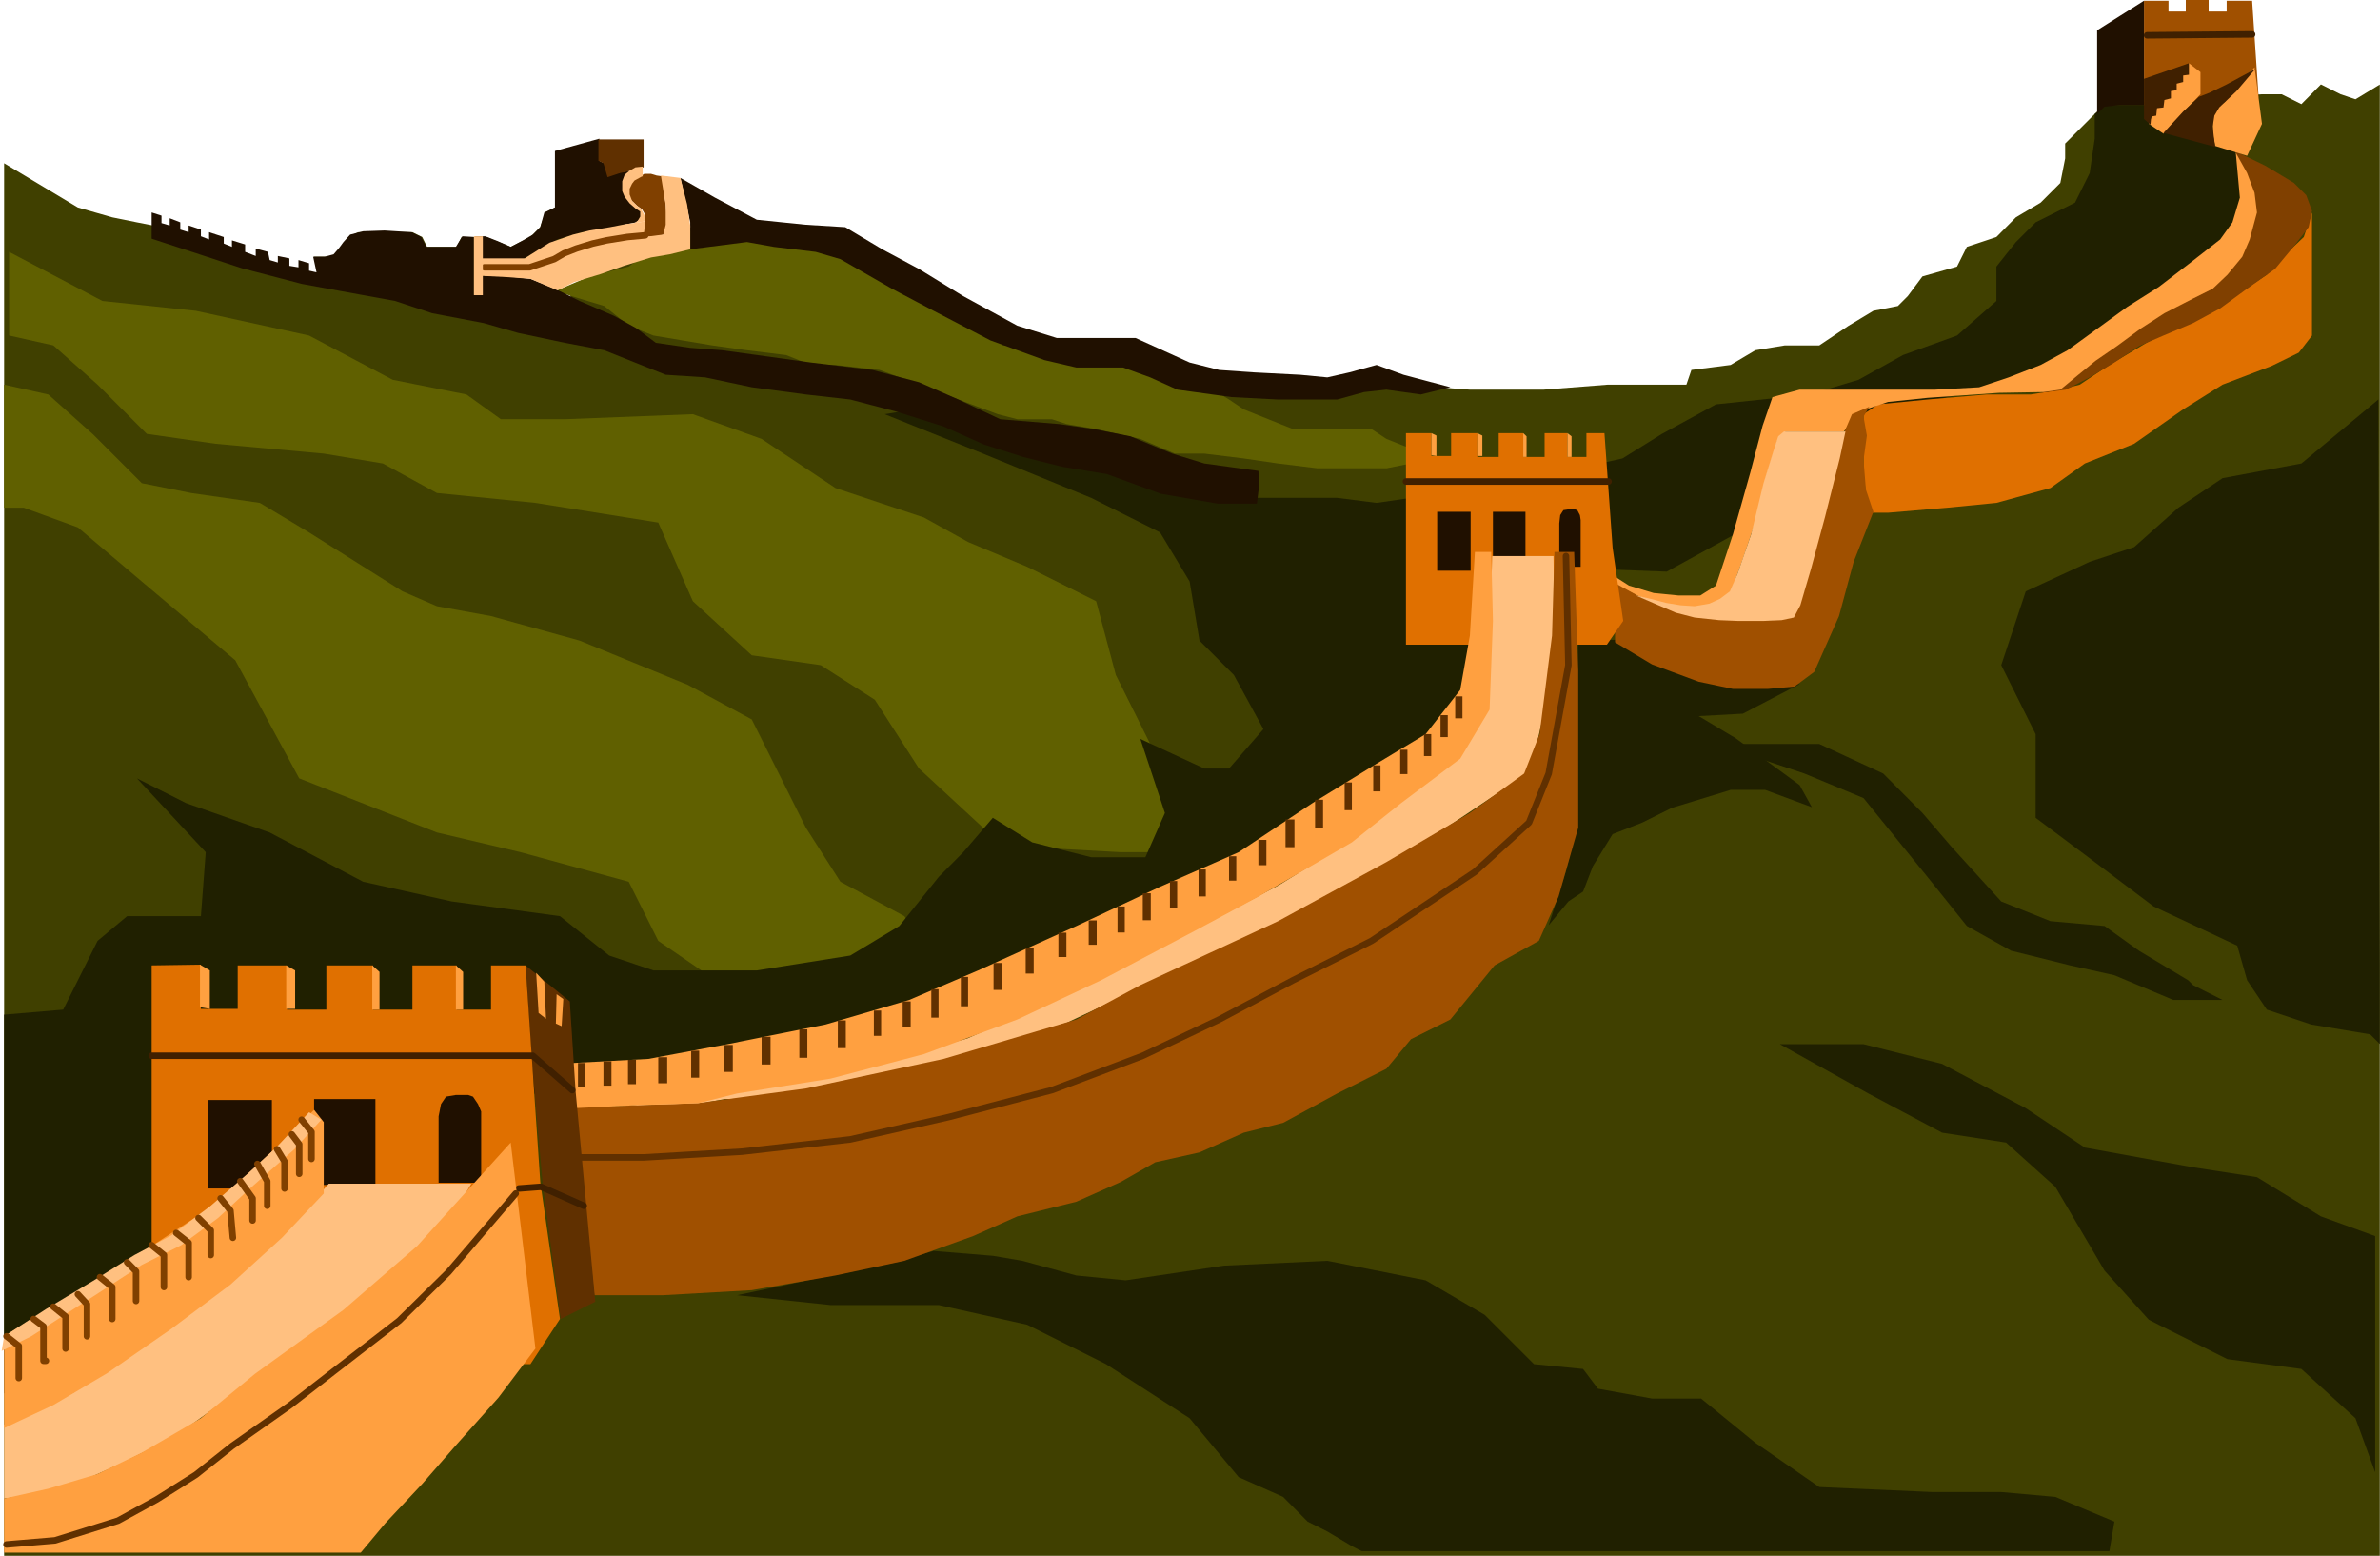 <?xml version="1.0" encoding="UTF-8" standalone="no"?>
<svg
   xmlns:ooo="http://xml.openoffice.org/svg/export"
   xmlns:dc="http://purl.org/dc/elements/1.1/"
   xmlns:cc="http://creativecommons.org/ns#"
   xmlns:rdf="http://www.w3.org/1999/02/22-rdf-syntax-ns#"
   xmlns:svg="http://www.w3.org/2000/svg"
   xmlns="http://www.w3.org/2000/svg"
   xmlns:sodipodi="http://sodipodi.sourceforge.net/DTD/sodipodi-0.dtd"
   xmlns:inkscape="http://www.inkscape.org/namespaces/inkscape"
   version="1.2"
   width="128.06mm"
   height="83.7mm"
   viewBox="0 0 12806 8370"
   preserveAspectRatio="xMidYMid"
   xml:space="preserve"
   id="svg287"
   sodipodi:docname="gratwall.svg"
   style="fill-rule:evenodd;stroke-width:28.222;stroke-linejoin:round"
   inkscape:version="0.92.5 (2060ec1f9f, 2020-04-08)"><sodipodi:namedview
   pagecolor="#ffffff"
   bordercolor="#666666"
   borderopacity="1"
   objecttolerance="10"
   gridtolerance="10"
   guidetolerance="10"
   inkscape:pageopacity="0"
   inkscape:pageshadow="2"
   inkscape:window-width="664"
   inkscape:window-height="487"
   id="namedview289"
   showgrid="false"
   inkscape:zoom="0.2102413"
   inkscape:cx="242.00315"
   inkscape:cy="158.17323"
   inkscape:window-x="0"
   inkscape:window-y="0"
   inkscape:window-maximized="0"
   inkscape:current-layer="svg287" />
 <defs
   class="ClipPathGroup"
   id="defs8">
  <clipPath
   id="presentation_clip_path"
   clipPathUnits="userSpaceOnUse">
   <rect
   x="0"
   y="0"
   width="21000"
   height="29700"
   id="rect2" />
  </clipPath>
  <clipPath
   id="presentation_clip_path_shrink"
   clipPathUnits="userSpaceOnUse">
   <rect
   x="21"
   y="29"
   width="20958"
   height="29641"
   id="rect5" />
  </clipPath>
 </defs>
 <defs
   class="TextShapeIndex"
   id="defs12">
  <g
   ooo:slide="id1"
   ooo:id-list="id3"
   id="g10" />
 </defs>
 <defs
   class="EmbeddedBulletChars"
   id="defs44">
  <g
   id="bullet-char-template-57356"
   transform="matrix(4.8828125e-4,0,0,-4.8828125e-4,0,0)">
   <path
   d="M 580,1141 1163,571 580,0 -4,571 Z"
   id="path14"
   inkscape:connector-curvature="0" />
  </g>
  <g
   id="bullet-char-template-57354"
   transform="matrix(4.8828125e-4,0,0,-4.8828125e-4,0,0)">
   <path
   d="M 8,1128 H 1137 V 0 H 8 Z"
   id="path17"
   inkscape:connector-curvature="0" />
  </g>
  <g
   id="bullet-char-template-10146"
   transform="matrix(4.8828125e-4,0,0,-4.8828125e-4,0,0)">
   <path
   d="M 174,0 602,739 174,1481 1456,739 Z M 1358,739 309,1346 659,739 Z"
   id="path20"
   inkscape:connector-curvature="0" />
  </g>
  <g
   id="bullet-char-template-10132"
   transform="matrix(4.8828125e-4,0,0,-4.8828125e-4,0,0)">
   <path
   d="M 2015,739 1276,0 H 717 l 543,543 H 174 v 393 h 1086 l -543,545 h 557 z"
   id="path23"
   inkscape:connector-curvature="0" />
  </g>
  <g
   id="bullet-char-template-10007"
   transform="matrix(4.8828125e-4,0,0,-4.8828125e-4,0,0)">
   <path
   d="m 0,-2 c -7,16 -16,29 -25,39 l 381,530 c -94,256 -141,385 -141,387 0,25 13,38 40,38 9,0 21,-2 34,-5 21,4 42,12 65,25 l 27,-13 111,-251 280,301 64,-25 24,25 c 21,-10 41,-24 62,-43 C 886,937 835,863 770,784 769,783 710,716 594,584 L 774,223 c 0,-27 -21,-55 -63,-84 l 16,-20 C 717,90 699,76 672,76 641,76 570,178 457,381 L 164,-76 c -22,-34 -53,-51 -92,-51 -42,0 -63,17 -64,51 -7,9 -10,24 -10,44 0,9 1,19 2,30 z"
   id="path26"
   inkscape:connector-curvature="0" />
  </g>
  <g
   id="bullet-char-template-10004"
   transform="matrix(4.8828125e-4,0,0,-4.8828125e-4,0,0)">
   <path
   d="M 285,-33 C 182,-33 111,30 74,156 52,228 41,333 41,471 c 0,78 14,145 41,201 34,71 87,106 158,106 53,0 88,-31 106,-94 l 23,-176 c 8,-64 28,-97 59,-98 l 735,706 c 11,11 33,17 66,17 42,0 63,-15 63,-46 V 965 c 0,-36 -10,-64 -30,-84 L 442,47 C 390,-6 338,-33 285,-33 Z"
   id="path29"
   inkscape:connector-curvature="0" />
  </g>
  <g
   id="bullet-char-template-9679"
   transform="matrix(4.8828125e-4,0,0,-4.8828125e-4,0,0)">
   <path
   d="M 813,0 C 632,0 489,54 383,161 276,268 223,411 223,592 c 0,181 53,324 160,431 106,107 249,161 430,161 179,0 323,-54 432,-161 108,-107 162,-251 162,-431 0,-180 -54,-324 -162,-431 C 1136,54 992,0 813,0 Z"
   id="path32"
   inkscape:connector-curvature="0" />
  </g>
  <g
   id="bullet-char-template-8226"
   transform="matrix(4.8828125e-4,0,0,-4.8828125e-4,0,0)">
   <path
   d="m 346,457 c -73,0 -137,26 -191,78 -54,51 -81,114 -81,188 0,73 27,136 81,188 54,52 118,78 191,78 73,0 134,-26 185,-79 51,-51 77,-114 77,-187 0,-75 -25,-137 -76,-188 -50,-52 -112,-78 -186,-78 z"
   id="path35"
   inkscape:connector-curvature="0" />
  </g>
  <g
   id="bullet-char-template-8211"
   transform="matrix(4.8828125e-4,0,0,-4.8828125e-4,0,0)">
   <path
   d="M -4,459 H 1135 V 606 H -4 Z"
   id="path38"
   inkscape:connector-curvature="0" />
  </g>
  <g
   id="bullet-char-template-61548"
   transform="matrix(4.8828125e-4,0,0,-4.8828125e-4,0,0)">
   <path
   d="m 173,740 c 0,163 58,303 173,419 116,115 255,173 419,173 163,0 302,-58 418,-173 116,-116 174,-256 174,-419 0,-163 -58,-303 -174,-418 C 1067,206 928,148 765,148 601,148 462,206 346,322 231,437 173,577 173,740 Z"
   id="path41"
   inkscape:connector-curvature="0" />
  </g>
 </defs>
 <g
   id="g49"
   transform="translate(-4097,-10665)">
  <g
   id="id2"
   class="Master_Slide">
   <g
   id="bg-id2"
   class="Background" />
   <g
   id="bo-id2"
   class="BackgroundObjects" />
  </g>
 </g>
 <g
   class="SlideGroup"
   id="g285"
   transform="translate(-4097,-10665)">
  <g
   id="g283">
   <g
   id="container-id1">
    <g
   id="id1"
   class="Slide"
   clip-path="url(#presentation_clip_path)">
     <g
   class="Page"
   id="g279">
      <g
   class="Graphic"
   id="g277">
       <g
   id="id3">
        <rect
   class="BoundingBox"
   x="4097"
   y="10665"
   width="12806"
   height="8370"
   id="rect51"
   style="fill:none;stroke:none" />
        <defs
   id="defs56">
         <clipPath
   id="clip_path_1"
   clipPathUnits="userSpaceOnUse">
          <path
   d="m 4097,10665 h 12805 v 8369 H 4097 Z"
   id="path53"
   inkscape:connector-curvature="0" />
         </clipPath>
        </defs>
        <g
   clip-path="url(#clip_path_1)"
   id="g274">
         <path
   d="m 4119,11543 v 7492 h 12784 v -7916 l -132,80 -80,-27 -106,-53 -105,106 -106,-53 h -106 l -847,53 -106,106 -106,106 v 80 l -26,132 -106,106 -133,79 -105,106 -159,53 -53,106 -186,53 -79,106 -53,53 -132,26 -133,80 -158,106 h -186 l -158,26 -133,79 -211,27 -27,79 h -238 -185 l -345,27 h -185 -212 l -370,-27 -212,-53 -132,106 h -212 l -423,-26 -318,-106 -291,-53 -291,-79 -212,-27 -529,-291 -397,-238 -292,-27 -264,-26 -265,-27 v 133 h -132 l -238,79 -159,53 -106,106 291,212 -450,-133 -265,-106 -53,-132 h 212 l 185,-106 186,-26 79,-53 h 106 v -53 l -132,-53 -239,-27 -52,27 -27,79 -53,53 -106,53 -132,-53 h -132 l -27,53 h -159 l -26,-53 -53,-26 h -106 -185 l -53,26 -27,53 -53,53 h -105 l 52,106 -264,-53 -371,-132 -238,-80 -132,-26 -133,-27 -185,-53 z"
   id="path58"
   inkscape:connector-curvature="0"
   style="fill:#404000;stroke:none" />
         <path
   d="m 7613,12470 -133,-53 -132,-106 -265,-80 186,-79 211,-53 106,-79 212,-27 v -79 l 132,-27 133,27 185,26 h 185 106 l 318,185 264,159 345,212 26,27 h 291 l 106,26 79,79 h 159 159 l 159,106 h 132 l 133,80 79,53 265,106 h 291 132 l 80,53 264,105 -264,53 h -371 l -212,-26 -185,-27 -212,-26 h -159 l -185,-79 -238,-53 -159,-27 -79,-26 h -186 l -105,-27 -212,-79 -212,-80 -212,-79 -238,-27 h -132 l -133,-53 -211,-26 -186,-26 z"
   id="path60"
   inkscape:connector-curvature="0"
   style="fill:#606000;stroke:none" />
         <path
   d="m 4119,12734 238,53 238,212 265,265 265,53 370,53 265,159 503,317 185,80 291,53 477,132 582,238 344,186 291,582 186,291 344,185 53,80 79,397 -397,212 -397,53 -238,-318 -424,-291 -159,-318 -582,-159 -450,-106 -741,-291 -344,-635 -503,-424 -344,-291 -291,-106 h -106 z"
   id="path62"
   inkscape:connector-curvature="0"
   style="fill:#606000;stroke:none" />
         <path
   d="m 4146,12020 502,264 503,53 609,133 450,238 397,79 185,133 h 344 l 689,-27 370,133 397,264 477,159 238,132 317,133 371,185 106,397 185,371 291,212 238,26 133,80 211,79 -238,159 -397,26 h -397 l -476,-26 -265,-106 -344,-318 -238,-370 -291,-186 -371,-53 -317,-291 -186,-423 -661,-106 -530,-53 -291,-159 -318,-53 -582,-53 -370,-53 -212,-212 -53,-53 -238,-211 -238,-53 z"
   id="path64"
   inkscape:connector-curvature="0"
   style="fill:#606000;stroke:none" />
         <path
   d="m 16894,12814 -414,344 -424,79 -238,159 -238,212 -239,79 -344,159 -132,397 185,371 v 450 l 318,238 317,239 450,211 53,186 106,158 238,80 318,53 53,53 z"
   id="path66"
   inkscape:connector-curvature="0"
   style="fill:#202000;stroke:none" />
         <path
   d="m 4119,18161 926,-503 662,-609 688,-211 688,-344 689,26 1323,-318 1112,-503 794,-529 794,-450 370,-397 80,-477 132,-132 688,26 530,-291 105,-503 530,-79 979,-186 503,-370 423,-344 53,-397 -79,-106 -349,-234 h -330 l -62,48 v 133 l -27,185 -79,159 -212,106 -106,106 -105,132 v 185 l -212,186 -291,105 -239,133 -264,79 -503,53 -291,159 -212,132 -238,53 -900,159 -185,27 -212,-27 h -318 -212 -185 l -238,-79 -371,-106 -344,-53 -238,-79 -370,-159 -159,26 529,212 582,238 371,186 159,264 53,318 185,185 159,291 -185,212 h -133 l -344,-159 132,398 -105,238 h -292 l -317,-80 -212,-132 -159,185 -132,133 -212,264 -264,159 -503,80 h -556 l -238,-80 -265,-212 -582,-79 -477,-106 -503,-265 -450,-158 -264,-133 370,397 -26,344 h -397 l -159,133 -185,370 -318,27 z"
   id="path68"
   inkscape:connector-curvature="0"
   style="fill:#202000;stroke:none" />
         <path
   d="m 13674,16282 h 450 l 423,106 450,238 318,212 582,106 344,53 344,211 292,106 v 0 1271 l -106,-291 -291,-265 -398,-53 -370,-185 -53,-27 -238,-264 -265,-451 -265,-238 -344,-53 -397,-211 z"
   id="path70"
   inkscape:connector-curvature="0"
   style="fill:#202000;stroke:none" />
         <path
   d="m 8063,17632 503,53 h 291 291 l 476,106 424,212 450,291 264,317 239,106 132,133 106,53 132,79 53,27 h 4023 l 27,-159 -318,-133 -291,-26 h -371 l -608,-27 -344,-238 -292,-238 h -264 l -291,-53 -80,-106 -264,-26 -265,-265 -318,-186 -529,-105 -556,26 -529,79 -265,-26 -291,-79 -159,-27 -318,-26 -291,79 -264,53 z"
   id="path72"
   inkscape:connector-curvature="0"
   style="fill:#202000;stroke:none" />
         <path
   d="m 13330,14667 h 265 291 l 344,159 211,212 159,185 265,291 265,106 291,26 185,133 265,159 26,26 159,80 h -265 l -317,-133 -238,-53 -318,-79 -238,-133 -212,-264 -344,-424 -318,-132 z"
   id="path74"
   inkscape:connector-curvature="0"
   style="fill:#202000;stroke:none" />
         <path
   d="m 12589,14107 h 251 l 106,92 238,106 265,40 h 331 l -305,159 -238,13 199,119 344,252 66,119 -251,-93 h -186 l -317,97 -159,79 -159,62 -106,172 -53,137 -79,53 -106,128 93,-291 53,-212 v -212 -344 z"
   id="path76"
   inkscape:connector-curvature="0"
   style="fill:#202000;stroke:none" />
         <path
   d="m 4913,11949 v -141 l 53,17 v 40 l 44,13 v -39 l 57,22 v 39 l 45,14 v -36 l 66,22 v 36 l 44,17 v -39 l 79,26 v 35 l 44,18 v -35 l 71,22 v 40 l 57,22 v -40 l 66,18 9,44 44,13 v -35 l 62,13 v 40 l 49,8 v -39 l 57,17 v 40 l 40,9 -18,-84 h 62 l 48,-13 31,-36 22,-30 36,-40 70,-18 115,-4 145,9 53,26 27,53 h 159 l 35,-57 62,4 v 309 h 39 v -101 h 106 l 159,17 132,53 133,66 185,80 119,66 106,79 185,27 172,13 477,66 331,40 251,66 212,93 225,106 317,26 186,27 198,39 225,93 172,53 291,40 5,70 -13,106 h -212 l -305,-53 -291,-106 -238,-39 -212,-53 -211,-67 -217,-97 -251,-79 -251,-66 -239,-27 -291,-39 -251,-53 -212,-14 -331,-132 -212,-40 -251,-53 -185,-53 -278,-53 -199,-66 -291,-53 -212,-39 -322,-84 -216,-71 z"
   id="path78"
   inkscape:connector-curvature="0"
   style="fill:#201000;stroke:none" />
         <path
   d="m 7811,12006 v -145 l -53,-239 186,106 225,119 264,27 212,13 199,119 198,106 238,146 291,159 212,66 h 424 l 291,132 159,40 185,13 251,13 146,14 119,-27 146,-40 145,53 252,67 -159,39 -185,-26 -120,13 -145,40 h -318 l -251,-13 -291,-40 -146,-66 -146,-53 h -251 l -172,-40 -291,-106 -305,-159 -225,-119 -277,-159 -133,-39 -225,-27 -145,-26 z"
   id="path80"
   inkscape:connector-curvature="0"
   style="fill:#201000;stroke:none" />
         <path
   d="m 7564,11600 h 36 l 30,9 62,9 -9,13 -8,22 -5,53 9,53 4,53 5,40 v 40 l -13,22 -5,13 -17,4 -49,9 -49,-4 -44,-5 27,-13 17,-22 9,-26 5,-31 -5,-27 -13,-22 -26,-18 -27,-26 -22,-26 v -36 l 9,-31 31,-26 z"
   id="path82"
   inkscape:connector-curvature="0"
   style="fill:#804000;stroke:none" />
         <path
   d="m 6651,11936 22,123 h 119 119 l 93,-53 93,-53 132,-39 106,-14 119,-26 66,-13 31,-27 -4,-39 -53,-40 -40,-53 -4,-66 39,-53 -57,9 -57,17 -27,-66 -26,-13 v -119 l -239,66 v 304 l -57,27 -22,79 -40,40 -53,31 -66,35 -70,-31 -67,-26 z"
   id="path84"
   inkscape:connector-curvature="0"
   style="fill:#201000;stroke:none" />
         <path
   d="m 7317,11415 h 243 v 150 l -62,13 -22,9 -44,9 -66,22 -22,-75 -27,-13 z"
   id="path86"
   inkscape:connector-curvature="0"
   style="fill:#603000;stroke:none" />
         <path
   d="m 6951,12165 146,62 88,-44 145,-44 124,-44 146,-45 101,-17 110,-27 v -39 -89 l -17,-114 -36,-142 -105,-13 26,159 v 106 l -13,53 -106,13 9,-84 -102,14 -88,17 -110,18 -89,22 -127,44 -133,84 h -247 v 93 l 159,8 z"
   id="path88"
   inkscape:connector-curvature="0"
   style="fill:#ffc080;stroke:none" />
         <path
   d="m 7555,11561 -39,4 -31,18 -27,22 -13,35 v 27 26 l 13,31 27,35 31,27 26,17 v 27 l -13,22 -18,13 58,-9 -5,-35 -17,-31 -22,-18 -27,-26 -13,-35 v -31 l 13,-27 13,-17 40,-22 h 4 z"
   id="path90"
   inkscape:connector-curvature="0"
   style="fill:#ffc080;stroke:none" />
         <path
   d="m 7569,11931 -97,9 -111,18 -75,17 -88,27 -66,26 -53,31 -66,22 -66,22 h -234 -9"
   id="path92"
   inkscape:connector-curvature="0"
   style="fill:none;stroke:#804000;stroke-width:35;stroke-linecap:round;stroke-linejoin:round" />
         <path
   d="m 6647,11936 h 48 v 317 h -48 z"
   id="path94"
   inkscape:connector-curvature="0"
   style="fill:#ffc080;stroke:none" />
         <path
   d="m 16537,11808 v 662 l -71,92 -145,71 -265,101 -212,133 -264,185 -265,106 -185,132 -291,80 -265,26 -318,27 h -106 l -26,-212 v -318 l 79,-53 265,-26 318,-27 h 238 l 159,-26 105,-27 159,-106 133,-79 132,-79 159,-67 145,-79 124,-79 154,-102 124,-132 75,-71 z"
   id="path96"
   inkscape:connector-curvature="0"
   style="fill:#e07000;stroke:none" />
         <path
   d="m 16122,11477 80,159 26,132 -35,159 -53,132 -71,80 -106,92 -154,80 -137,79 -141,93 -150,106 -106,79 -62,53 -136,57 136,-17 128,-66 133,-80 132,-88 132,-57 159,-67 146,-79 145,-106 150,-106 106,-128 75,-97 18,-88 -31,-84 -66,-66 -155,-93 z"
   id="path98"
   inkscape:connector-curvature="0"
   style="fill:#804000;stroke:none" />
         <path
   d="m 16127,11486 61,110 40,106 13,106 -39,145 -40,93 -80,97 -79,75 -106,53 -154,79 -124,80 -132,97 -115,79 -92,75 -97,80 -93,13 -238,4 -199,14 -185,13 -212,22 -159,53 -79,106 h -313 l -44,48 -66,212 -53,225 -67,199 -66,185 -101,66 -141,13 -146,-26 -119,-40 -115,-61 v -40 l 75,48 133,40 132,13 h 119 l 84,-53 92,-278 93,-331 66,-251 53,-154 146,-40 h 159 172 185 212 l 238,-13 159,-53 172,-67 145,-79 146,-106 176,-128 168,-106 172,-132 159,-124 66,-92 40,-133 z"
   id="path100"
   inkscape:connector-curvature="0"
   style="fill:#ffa040;stroke:none" />
         <path
   d="m 12787,13802 v 318 l 199,119 251,93 185,39 h 186 l 145,-13 106,-79 133,-300 79,-292 106,-269 -40,-119 -13,-159 18,-132 -18,-102 31,-53 -93,40 -40,93 -70,287 -146,569 -66,145 -110,14 h -168 l -132,-5 -185,-31 -212,-83 z"
   id="path102"
   inkscape:connector-curvature="0"
   style="fill:#a05000;stroke:none" />
         <path
   d="m 14027,12986 h -331 l -31,26 -26,80 -53,172 -66,273 -75,217 -40,92 -53,40 -57,26 -80,14 -75,-5 -79,-13 -84,-22 -79,-18 123,53 93,40 101,26 132,14 98,4 h 145 l 93,-4 66,-14 35,-66 58,-198 75,-278 79,-314 z"
   id="path104"
   inkscape:connector-curvature="0"
   style="fill:#ffc080;stroke:none" />
         <path
   d="m 15633,10669 v 561 l 617,-40 -35,-521 h -137 v 58 h -97 v -62 h -123 v 62 h -93 v -58 z"
   id="path106"
   inkscape:connector-curvature="0"
   style="fill:#a05000;stroke:none" />
         <path
   d="m 15633,10669 -252,159 v 450 l 40,-39 79,-9 h 133 z"
   id="path108"
   inkscape:connector-curvature="0"
   style="fill:#201000;stroke:none" />
         <path
   d="m 15650,10855 565,-5"
   id="path110"
   inkscape:connector-curvature="0"
   style="fill:none;stroke:#402000;stroke-width:35;stroke-linecap:round;stroke-linejoin:round" />
         <path
   d="m 16228,11027 40,304 -80,172 -172,-53 -13,-66 v -92 l 27,-53 39,-27 z"
   id="path112"
   inkscape:connector-curvature="0"
   style="fill:#ffa040;stroke:none" />
         <path
   d="m 15875,11005 62,48 v 119 l -199,212 -79,-53 26,-66 67,-79 z"
   id="path114"
   inkscape:connector-curvature="0"
   style="fill:#ffa040;stroke:none" />
         <path
   d="m 15633,11089 242,-84 v 31 31 l -31,4 v 35 l -35,9 v 35 l -31,5 v 39 l -35,9 -5,40 -35,4 -4,40 -27,5 -4,44 -35,-31 v -80 z"
   id="path116"
   inkscape:connector-curvature="0"
   style="fill:#402000;stroke:none" />
         <path
   d="m 16232,11036 -101,119 -93,88 -26,44 -9,57 5,49 8,62 -278,-75 106,-115 84,-79 57,-22 93,-45 z"
   id="path118"
   inkscape:connector-curvature="0"
   style="fill:#402000;stroke:none" />
         <path
   d="m 11662,14133 v -1138 h 137 v 123 h 106 v -123 h 141 v 128 h 115 v -128 h 132 v 128 h 115 v -128 h 123 v 128 h 102 v -128 h 97 l 44,617 57,393 -88,128 z"
   id="path120"
   inkscape:connector-curvature="0"
   style="fill:#e07000;stroke:none" />
         <path
   d="m 11830,13418 h 180 v 317 h -180 z"
   id="path122"
   inkscape:connector-curvature="0"
   style="fill:#201000;stroke:none" />
         <path
   d="m 12130,13418 h 175 v 308 h -175 z"
   id="path124"
   inkscape:connector-curvature="0"
   style="fill:#201000;stroke:none" />
         <path
   d="m 12487,13714 v -234 l 5,-44 17,-27 27,-4 h 35 l 13,4 14,27 4,26 v 252 z"
   id="path126"
   inkscape:connector-curvature="0"
   style="fill:#201000;stroke:none" />
         <path
   d="m 11662,13255 h 1090"
   id="path128"
   inkscape:connector-curvature="0"
   style="fill:none;stroke:#402000;stroke-width:35;stroke-linecap:round;stroke-linejoin:round" />
         <path
   d="m 12531,12995 22,17 v 111 h -22 z"
   id="path130"
   inkscape:connector-curvature="0"
   style="fill:#ffa040;stroke:none" />
         <path
   d="m 12293,12995 18,17 v 111 h -18 z"
   id="path132"
   inkscape:connector-curvature="0"
   style="fill:#ffa040;stroke:none" />
         <path
   d="m 12046,12995 27,13 v 110 h -27 z"
   id="path134"
   inkscape:connector-curvature="0"
   style="fill:#ffa040;stroke:none" />
         <path
   d="m 11799,12995 27,13 v 110 l -27,-4 z"
   id="path136"
   inkscape:connector-curvature="0"
   style="fill:#ffa040;stroke:none" />
         <path
   d="m 12126,13656 h 330 l 5,393 -13,141 -27,164 -18,150 -35,154 -26,84 -49,101 -84,53 -317,212 -574,349 -485,247 -490,225 -507,238 -565,185 -344,93 -330,66 -199,40 -212,26 h -189 l -150,27 -362,9 816,-119 476,-102 525,-141 530,-238 639,-318 508,-269 383,-238 305,-239 264,-198 128,-194 49,-133 4,-238 z"
   id="path138"
   inkscape:connector-curvature="0"
   style="fill:#ffc080;stroke:none" />
         <path
   d="m 7189,16622 106,1010 h 371 l 476,-27 450,-79 371,-79 370,-133 238,-106 318,-79 238,-106 186,-106 238,-53 238,-106 212,-53 291,-158 265,-133 132,-159 212,-106 238,-291 238,-132 106,-238 106,-371 v -847 l -22,-636 h -106 l -13,450 -67,530 -83,212 -292,212 -449,264 -583,318 -741,344 -344,185 -715,212 -741,159 -582,79 z"
   id="path140"
   inkscape:connector-curvature="0"
   style="fill:#a05000;stroke:none" />
         <path
   d="m 7216,16891 h 344 l 529,-31 583,-66 529,-120 556,-145 489,-185 411,-195 397,-211 423,-212 556,-371 291,-265 106,-264 106,-583 -13,-587"
   id="path142"
   inkscape:connector-curvature="0"
   style="fill:none;stroke:#603000;stroke-width:35;stroke-linecap:round;stroke-linejoin:round" />
         <path
   d="m 7180,16383 406,-22 424,-79 529,-106 450,-132 371,-159 529,-239 450,-211 423,-186 397,-264 345,-212 264,-159 186,-238 52,-292 27,-450 h 88 l 9,371 -18,477 -158,264 -318,239 -265,211 -503,292 -344,185 -503,265 -450,211 -502,186 -503,132 -503,80 -208,52 -132,5 -159,4 -375,18 z"
   id="path144"
   inkscape:connector-curvature="0"
   style="fill:#ffa040;stroke:none" />
         <path
   d="m 7639,16352 h 48 v 140 h -48 z"
   id="path146"
   inkscape:connector-curvature="0"
   style="fill:#603000;stroke:none" />
         <path
   d="m 7816,16317 h 43 v 145 h -43 z"
   id="path148"
   inkscape:connector-curvature="0"
   style="fill:#603000;stroke:none" />
         <path
   d="m 7992,16286 h 48 v 145 h -48 z"
   id="path150"
   inkscape:connector-curvature="0"
   style="fill:#603000;stroke:none" />
         <path
   d="m 8195,16242 h 48 v 149 h -48 z"
   id="path152"
   inkscape:connector-curvature="0"
   style="fill:#603000;stroke:none" />
         <path
   d="m 8398,16202 h 43 v 153 h -43 z"
   id="path154"
   inkscape:connector-curvature="0"
   style="fill:#603000;stroke:none" />
         <path
   d="m 8605,16154 h 43 v 149 h -43 z"
   id="path156"
   inkscape:connector-curvature="0"
   style="fill:#603000;stroke:none" />
         <path
   d="m 8799,16101 h 39 v 136 h -39 z"
   id="path158"
   inkscape:connector-curvature="0"
   style="fill:#603000;stroke:none" />
         <path
   d="m 8954,16052 h 43 v 140 h -43 z"
   id="path160"
   inkscape:connector-curvature="0"
   style="fill:#603000;stroke:none" />
         <path
   d="m 9108,15986 h 39 v 153 h -39 z"
   id="path162"
   inkscape:connector-curvature="0"
   style="fill:#603000;stroke:none" />
         <path
   d="m 9267,15920 h 39 v 158 h -39 z"
   id="path164"
   inkscape:connector-curvature="0"
   style="fill:#603000;stroke:none" />
         <path
   d="m 9443,15845 h 43 v 145 h -43 z"
   id="path166"
   inkscape:connector-curvature="0"
   style="fill:#603000;stroke:none" />
         <path
   d="m 9616,15766 h 43 v 136 h -43 z"
   id="path168"
   inkscape:connector-curvature="0"
   style="fill:#603000;stroke:none" />
         <path
   d="m 9792,15682 h 43 v 131 h -43 z"
   id="path170"
   inkscape:connector-curvature="0"
   style="fill:#603000;stroke:none" />
         <path
   d="m 9955,15616 h 43 v 131 h -43 z"
   id="path172"
   inkscape:connector-curvature="0"
   style="fill:#603000;stroke:none" />
         <path
   d="m 10110,15541 h 39 v 140 h -39 z"
   id="path174"
   inkscape:connector-curvature="0"
   style="fill:#603000;stroke:none" />
         <path
   d="m 10246,15470 h 43 v 145 h -43 z"
   id="path176"
   inkscape:connector-curvature="0"
   style="fill:#603000;stroke:none" />
         <path
   d="m 10392,15404 h 39 v 145 h -39 z"
   id="path178"
   inkscape:connector-curvature="0"
   style="fill:#603000;stroke:none" />
         <path
   d="m 10546,15342 h 39 v 145 h -39 z"
   id="path180"
   inkscape:connector-curvature="0"
   style="fill:#603000;stroke:none" />
         <path
   d="m 10710,15271 h 39 v 131 h -39 z"
   id="path182"
   inkscape:connector-curvature="0"
   style="fill:#603000;stroke:none" />
         <path
   d="m 10868,15183 h 43 v 136 h -43 z"
   id="path184"
   inkscape:connector-curvature="0"
   style="fill:#603000;stroke:none" />
         <path
   d="m 11014,15073 h 48 v 149 h -48 z"
   id="path186"
   inkscape:connector-curvature="0"
   style="fill:#603000;stroke:none" />
         <path
   d="m 11173,14967 h 43 v 153 h -43 z"
   id="path188"
   inkscape:connector-curvature="0"
   style="fill:#603000;stroke:none" />
         <path
   d="m 11332,14874 h 39 v 149 h -39 z"
   id="path190"
   inkscape:connector-curvature="0"
   style="fill:#603000;stroke:none" />
         <path
   d="m 11486,14782 h 39 v 140 h -39 z"
   id="path192"
   inkscape:connector-curvature="0"
   style="fill:#603000;stroke:none" />
         <path
   d="m 11631,14698 h 39 v 131 h -39 z"
   id="path194"
   inkscape:connector-curvature="0"
   style="fill:#603000;stroke:none" />
         <path
   d="m 11759,14614 h 39 v 118 h -39 z"
   id="path196"
   inkscape:connector-curvature="0"
   style="fill:#603000;stroke:none" />
         <path
   d="m 11848,14512 h 39 v 118 h -39 z"
   id="path198"
   inkscape:connector-curvature="0"
   style="fill:#603000;stroke:none" />
         <path
   d="m 11927,14411 h 39 v 118 h -39 z"
   id="path200"
   inkscape:connector-curvature="0"
   style="fill:#603000;stroke:none" />
         <path
   d="m 7476,16366 h 43 v 131 h -43 z"
   id="path202"
   inkscape:connector-curvature="0"
   style="fill:#603000;stroke:none" />
         <path
   d="m 7344,16374 h 43 v 131 h -43 z"
   id="path204"
   inkscape:connector-curvature="0"
   style="fill:#603000;stroke:none" />
         <path
   d="m 7207,16383 h 39 v 127 h -39 z"
   id="path206"
   inkscape:connector-curvature="0"
   style="fill:#603000;stroke:none" />
         <path
   d="m 6925,15858 238,194 31,481 106,1134 -186,93 -97,-728 -61,-688 z"
   id="path208"
   inkscape:connector-curvature="0"
   style="fill:#603000;stroke:none" />
         <path
   d="m 4913,18003 v -2145 l 265,-4 v 238 h 198 v -234 h 265 v 238 h 212 v -238 h 251 v 238 h 212 v -238 h 238 v 238 h 185 v -238 h 186 l 79,1165 106,737 -159,243 z"
   id="path210"
   inkscape:connector-curvature="0"
   style="fill:#e07000;stroke:none" />
         <path
   d="m 5217,16582 h 343 v 476 h -343 z"
   id="path212"
   inkscape:connector-curvature="0"
   style="fill:#201000;stroke:none" />
         <path
   d="m 5787,16577 h 330 v 462 h -330 z"
   id="path214"
   inkscape:connector-curvature="0"
   style="fill:#201000;stroke:none" />
         <path
   d="m 6457,17027 v -357 l 13,-66 27,-40 53,-9 h 66 l 26,9 27,40 17,40 v 383 z"
   id="path216"
   inkscape:connector-curvature="0"
   style="fill:#201000;stroke:none" />
         <path
   d="m 4913,16344 h 2051 l 212,185"
   id="path218"
   inkscape:connector-curvature="0"
   style="fill:none;stroke:#402000;stroke-width:35;stroke-linecap:round;stroke-linejoin:round" />
         <path
   d="m 6550,15858 39,35 v 203 h -39 z"
   id="path220"
   inkscape:connector-curvature="0"
   style="fill:#ffa040;stroke:none" />
         <path
   d="m 6100,15858 39,35 v 203 h -39 z"
   id="path222"
   inkscape:connector-curvature="0"
   style="fill:#ffa040;stroke:none" />
         <path
   d="m 5637,15858 48,27 v 207 h -48 z"
   id="path224"
   inkscape:connector-curvature="0"
   style="fill:#ffa040;stroke:none" />
         <path
   d="m 5173,15854 53,31 v 207 l -53,-9 z"
   id="path226"
   inkscape:connector-curvature="0"
   style="fill:#ffa040;stroke:none" />
         <path
   d="m 6982,15898 44,48 9,199 -40,-31 z"
   id="path228"
   inkscape:connector-curvature="0"
   style="fill:#ffa040;stroke:none" />
         <path
   d="m 7092,16013 -4,158 31,14 9,-146 z"
   id="path230"
   inkscape:connector-curvature="0"
   style="fill:#ffa040;stroke:none" />
         <path
   d="m 6889,17058 119,-9 230,102"
   id="path232"
   inkscape:connector-curvature="0"
   style="fill:none;stroke:#402000;stroke-width:35;stroke-linecap:round;stroke-linejoin:round" />
         <path
   d="m 5866,17032 -212,238 -185,159 -146,146 -211,158 -159,106 -252,172 -211,146 -186,79 -132,53 -53,40 v 397 l 172,-26 212,-53 238,-106 212,-106 172,-106 185,-132 212,-159 251,-172 278,-225 252,-212 158,-159 133,-172 39,-66 z"
   id="path234"
   inkscape:connector-curvature="0"
   style="fill:#ffc080;stroke:none" />
         <path
   d="m 5787,16635 52,66 v 384 l -225,238 -277,252 -318,238 -344,238 -291,172 -265,124 v -494 l 238,-146 291,-172 292,-185 264,-173 199,-172 185,-172 z"
   id="path236"
   inkscape:connector-curvature="0"
   style="fill:#ffa040;stroke:none" />
         <path
   d="m 4119,17853 225,-146 265,-159 211,-132 199,-106 212,-159 198,-172 159,-146 172,-185 66,40 -145,159 -239,211 -172,159 -198,146 -212,106 -265,172 -330,212 -159,79 z"
   id="path238"
   inkscape:connector-curvature="0"
   style="fill:#ffc080;stroke:none" />
         <path
   d="m 4278,17760 53,40 v 185 h 13"
   id="path240"
   inkscape:connector-curvature="0"
   style="fill:none;stroke:#804000;stroke-width:35;stroke-linecap:round;stroke-linejoin:round" />
         <path
   d="m 4384,17694 66,53 v 172 -14"
   id="path242"
   inkscape:connector-curvature="0"
   style="fill:none;stroke:#804000;stroke-width:35;stroke-linecap:round;stroke-linejoin:round" />
         <path
   d="m 4913,17363 66,53 v 172 -13"
   id="path244"
   inkscape:connector-curvature="0"
   style="fill:none;stroke:#804000;stroke-width:35;stroke-linecap:round;stroke-linejoin:round" />
         <path
   d="m 4635,17535 66,53 v 172 -13"
   id="path246"
   inkscape:connector-curvature="0"
   style="fill:none;stroke:#804000;stroke-width:35;stroke-linecap:round;stroke-linejoin:round" />
         <path
   d="m 4516,17627 49,53 v 173 -14"
   id="path248"
   inkscape:connector-curvature="0"
   style="fill:none;stroke:#804000;stroke-width:35;stroke-linecap:round;stroke-linejoin:round" />
         <path
   d="m 4781,17455 48,49 v 159 -9"
   id="path250"
   inkscape:connector-curvature="0"
   style="fill:none;stroke:#804000;stroke-width:35;stroke-linecap:round;stroke-linejoin:round" />
         <path
   d="m 4132,17853 66,52 v 173 -14"
   id="path252"
   inkscape:connector-curvature="0"
   style="fill:none;stroke:#804000;stroke-width:35;stroke-linecap:round;stroke-linejoin:round" />
         <path
   d="m 5045,17297 67,53 v 185"
   id="path254"
   inkscape:connector-curvature="0"
   style="fill:none;stroke:#804000;stroke-width:35;stroke-linecap:round;stroke-linejoin:round" />
         <path
   d="m 5165,17217 66,66 v 133"
   id="path256"
   inkscape:connector-curvature="0"
   style="fill:none;stroke:#804000;stroke-width:35;stroke-linecap:round;stroke-linejoin:round" />
         <path
   d="m 5284,17111 53,66 13,146"
   id="path258"
   inkscape:connector-curvature="0"
   style="fill:none;stroke:#804000;stroke-width:35;stroke-linecap:round;stroke-linejoin:round" />
         <path
   d="m 5390,17019 66,92 v 119"
   id="path260"
   inkscape:connector-curvature="0"
   style="fill:none;stroke:#804000;stroke-width:35;stroke-linecap:round;stroke-linejoin:round" />
         <path
   d="m 5482,16926 53,93 v 132"
   id="path262"
   inkscape:connector-curvature="0"
   style="fill:none;stroke:#804000;stroke-width:35;stroke-linecap:round;stroke-linejoin:round" />
         <path
   d="m 5588,16847 40,66 v 145"
   id="path264"
   inkscape:connector-curvature="0"
   style="fill:none;stroke:#804000;stroke-width:35;stroke-linecap:round;stroke-linejoin:round" />
         <path
   d="m 5667,16767 40,53 v 159"
   id="path266"
   inkscape:connector-curvature="0"
   style="fill:none;stroke:#804000;stroke-width:35;stroke-linecap:round;stroke-linejoin:round" />
         <path
   d="m 5720,16688 53,66 v 145"
   id="path268"
   inkscape:connector-curvature="0"
   style="fill:none;stroke:#804000;stroke-width:35;stroke-linecap:round;stroke-linejoin:round" />
         <path
   d="m 6845,16811 133,1108 -199,264 -225,252 -185,212 -199,212 -132,158 H 4119 v -291 l 238,-53 265,-79 238,-115 318,-185 291,-239 476,-344 397,-344 z"
   id="path270"
   inkscape:connector-curvature="0"
   style="fill:#ffa040;stroke:none" />
         <path
   d="m 6872,17085 -155,181 -207,242 -265,261 -353,273 -233,181 -314,221 -194,154 -211,133 -208,114 -339,106 -261,22"
   id="path272"
   inkscape:connector-curvature="0"
   style="fill:none;stroke:#603000;stroke-width:35;stroke-linecap:round;stroke-linejoin:round" />
        </g>
       </g>
      </g>
     </g>
    </g>
   </g>
  </g>
 </g>
</svg>